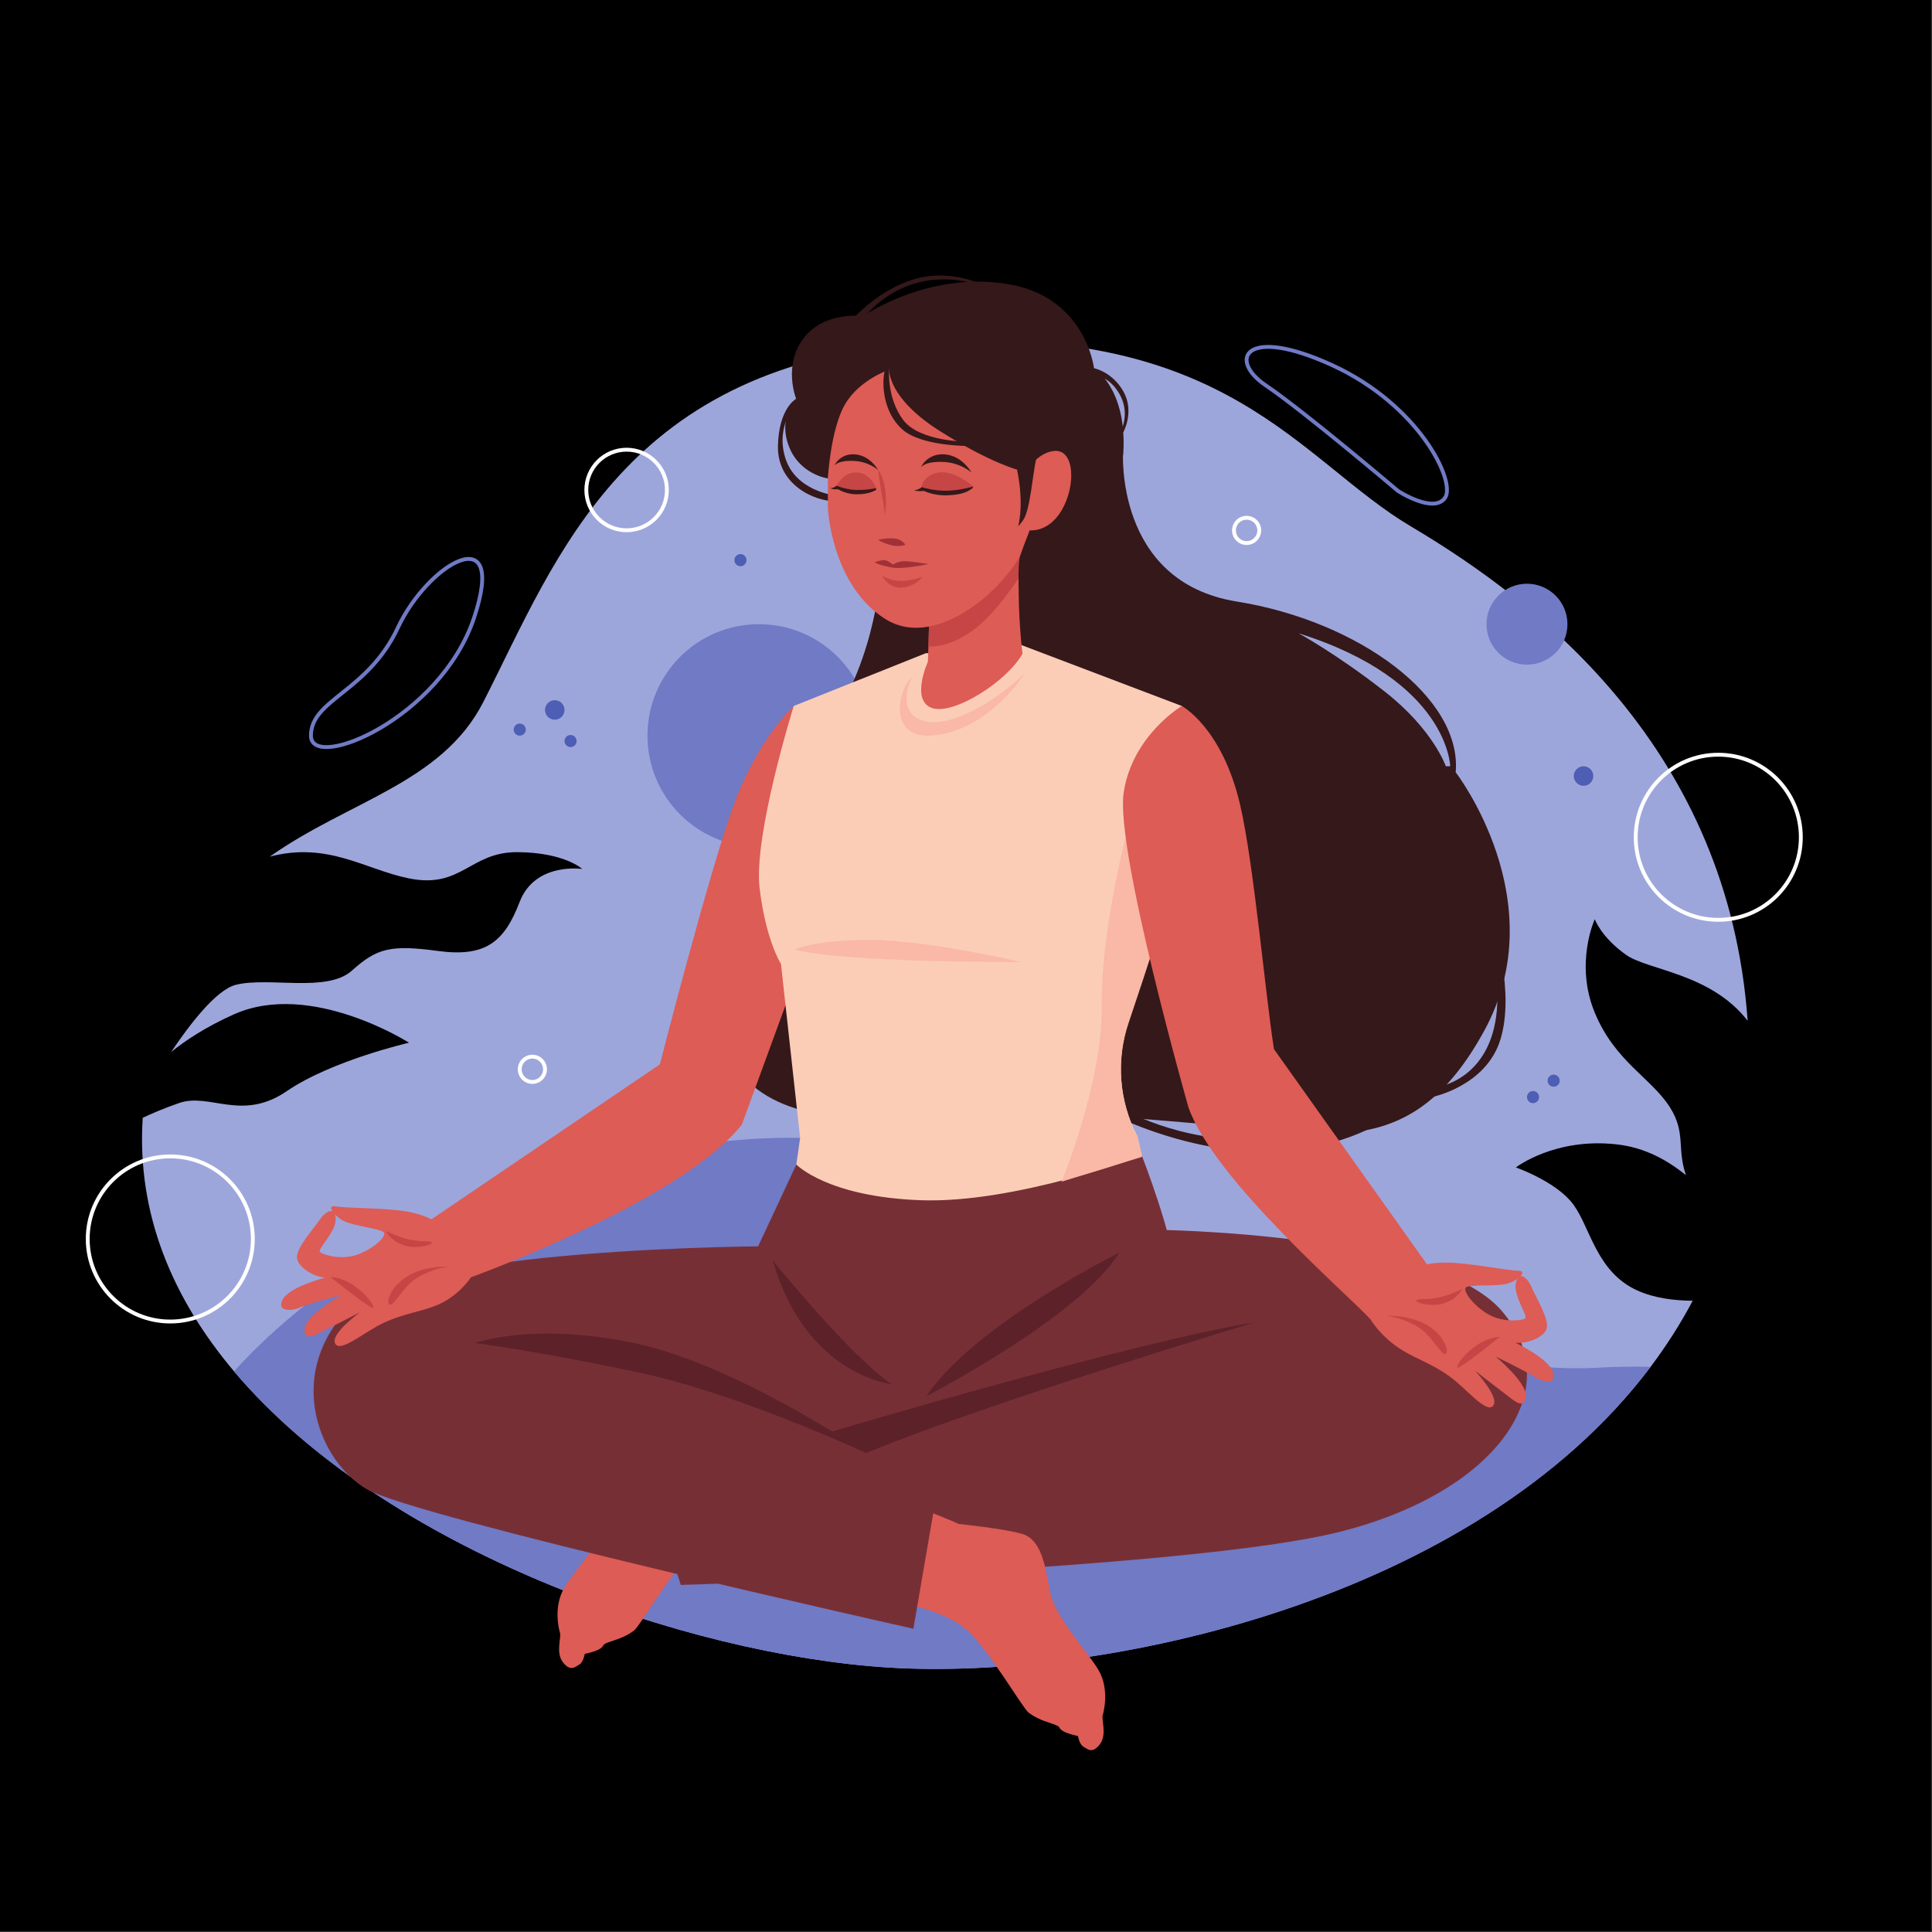 <svg width="667" height="667" viewBox="0 0 667 667" fill="none" xmlns="http://www.w3.org/2000/svg">
<rect x="0" y="0" width="667" height="667" fill="#333333" stroke="none"/>
<g clip-path="url(#clip0_1_3)">
<path d="M666.667 666.667H0V6.00815e-05H666.667V666.667Z" fill="FFF" fill-opacity="0.0"/>
<path d="M565.268 445.525C551.188 439.165 549.045 423.861 543.229 415.903C537.415 407.944 523.333 403.045 523.333 403.045C523.333 403.045 536.803 392.639 558.228 395.087C568.301 396.239 575.869 400.772 582.049 405.699C578.871 396.479 582.097 391.165 576.593 382.396C570.165 372.153 557.616 366.621 550.576 349.612C543.535 332.603 550.576 317.339 550.576 317.339C550.576 317.339 552.719 323.461 561.289 329.584C568.951 335.056 590.545 335.895 603.352 352.405C596.732 259.239 531.961 208.324 487.144 181.765C448.648 158.953 423.793 111.343 319.788 118.228C215.783 125.128 192.627 191.851 166.859 242.36C152.592 270.321 120.339 276.508 93.136 295.747C113.271 290.479 126.039 300.195 141.207 303.259C159.385 306.932 162.243 294.115 178.567 294.197C194.892 294.28 201.015 299.995 201.015 299.995C201.015 299.995 184.689 297.545 179.384 311.421C174.077 325.297 167.548 330.509 151.223 328.312C134.897 326.113 130.171 327.3 121.515 335.075C112.859 342.848 92.86 337.135 81.433 339.991C74.662 341.683 65.458 353.689 59.08 363.195C64.233 359.024 71.287 354.416 80.794 350.175C107.322 338.339 141.207 359.988 141.207 359.988C141.207 359.988 114.491 366.111 98.982 376.721C83.474 387.333 72.454 377.131 61.842 380.804C56.527 382.643 52.237 384.508 49.277 385.911C49.275 385.952 49.271 385.992 49.268 386.033C47.14 419.029 59.61 448.328 80.794 473.44C132.661 534.92 236.767 571.347 306.845 575.703C380.139 580.245 508.771 553.02 569.852 471.883C575.257 464.705 580.127 457.099 584.388 449.063C578.279 449.028 571.249 448.225 565.268 445.525Z" fill="#9DA6DB"/>
<path d="M300.493 253.975C300.493 275.228 283.265 292.456 262.012 292.456C240.76 292.456 223.531 275.228 223.531 253.975C223.531 232.723 240.76 215.495 262.012 215.495C283.265 215.495 300.493 232.723 300.493 253.975Z" fill="#707AC5"/>
<path d="M541.143 215.495C541.143 223.211 534.888 229.465 527.172 229.465C519.457 229.465 513.201 223.211 513.201 215.495C513.201 207.779 519.457 201.524 527.172 201.524C534.888 201.524 541.143 207.779 541.143 215.495Z" fill="#707AC5"/>
<path d="M569.852 471.883C508.771 553.02 380.139 580.245 306.845 575.703C236.767 571.347 132.661 534.92 80.794 473.44C100.549 451.541 151.059 407.189 244.265 394.719C369.569 377.948 456.905 477.44 551.596 472.184C557.968 471.825 564.052 471.74 569.852 471.883Z" fill="#707AC5"/>
<path d="M163.671 213.267C175.303 178.372 147.753 194.492 137.347 216.735C126.939 238.979 107.349 241.424 107.349 253.975C107.349 266.528 152.039 248.161 163.671 213.267Z" stroke="#707AC5" stroke-width="1.333" stroke-miterlimit="10"/>
<path d="M482.623 169.483C482.623 169.483 450.176 141.945 437.015 133.069C423.852 124.193 429.668 112.255 459.819 126.029C489.969 139.804 502.825 166.401 498.845 171.928C494.865 177.453 482.623 169.483 482.623 169.483Z" stroke="#707AC5" stroke-width="1.333" stroke-miterlimit="10"/>
<path d="M181.524 251.885C181.524 253.04 180.588 253.975 179.433 253.975C178.279 253.975 177.343 253.04 177.343 251.885C177.343 250.731 178.279 249.795 179.433 249.795C180.588 249.795 181.524 250.731 181.524 251.885Z" fill="#4D5EB4"/>
<path d="M199.073 255.836C199.073 256.991 198.137 257.927 196.983 257.927C195.828 257.927 194.892 256.991 194.892 255.836C194.892 254.681 195.828 253.745 196.983 253.745C198.137 253.745 199.073 254.681 199.073 255.836Z" fill="#4D5EB4"/>
<path d="M257.724 193.381C257.724 194.536 256.788 195.472 255.633 195.472C254.479 195.472 253.543 194.536 253.543 193.381C253.543 192.227 254.479 191.291 255.633 191.291C256.788 191.291 257.724 192.227 257.724 193.381Z" fill="#4D5EB4"/>
<path d="M531.355 378.753C531.355 379.909 530.417 380.844 529.263 380.844C528.108 380.844 527.172 379.909 527.172 378.753C527.172 377.599 528.108 376.663 529.263 376.663C530.417 376.663 531.355 377.599 531.355 378.753Z" fill="#4D5EB4"/>
<path d="M538.472 373.091C538.472 374.247 537.537 375.181 536.383 375.181C535.228 375.181 534.292 374.247 534.292 373.091C534.292 371.936 535.228 371 536.383 371C537.537 371 538.472 371.936 538.472 373.091Z" fill="#4D5EB4"/>
<path d="M194.892 245.101C194.892 246.96 193.385 248.468 191.525 248.468C189.665 248.468 188.159 246.96 188.159 245.101C188.159 243.241 189.665 241.733 191.525 241.733C193.385 241.733 194.892 243.241 194.892 245.101Z" fill="#4D5EB4"/>
<path d="M550.065 267.916C550.065 269.776 548.559 271.283 546.699 271.283C544.839 271.283 543.332 269.776 543.332 267.916C543.332 266.056 544.839 264.548 546.699 264.548C548.559 264.548 550.065 266.056 550.065 267.916Z" fill="#4D5EB4"/>
<path d="M188.159 369.163C188.159 371.573 186.205 373.527 183.796 373.527C181.387 373.527 179.433 371.573 179.433 369.163C179.433 366.753 181.387 364.801 183.796 364.801C186.205 364.801 188.159 366.753 188.159 369.163Z" stroke="white" stroke-width="1.333" stroke-miterlimit="10"/>
<path d="M434.739 183.119C434.739 185.528 432.785 187.481 430.376 187.481C427.968 187.481 426.015 185.528 426.015 183.119C426.015 180.711 427.968 178.757 430.376 178.757C432.785 178.757 434.739 180.711 434.739 183.119Z" stroke="white" stroke-width="1.333" stroke-miterlimit="10"/>
<path d="M230.239 169.161C230.239 176.843 224.012 183.071 216.329 183.071C208.647 183.071 202.42 176.843 202.42 169.161C202.42 161.479 208.647 155.251 216.329 155.251C224.012 155.251 230.239 161.479 230.239 169.161Z" stroke="white" stroke-width="1.333" stroke-miterlimit="10"/>
<path d="M621.715 289.057C621.715 304.799 608.955 317.559 593.213 317.559C577.472 317.559 564.711 304.799 564.711 289.057C564.711 273.317 577.472 260.556 593.213 260.556C608.955 260.556 621.715 273.317 621.715 289.057Z" stroke="white" stroke-width="1.333" stroke-miterlimit="10"/>
<path d="M87.288 427.739C87.288 443.479 74.528 456.24 58.787 456.24C43.046 456.24 30.286 443.479 30.286 427.739C30.286 411.997 43.046 399.237 58.787 399.237C74.528 399.237 87.288 411.997 87.288 427.739Z" stroke="white" stroke-width="1.333" stroke-miterlimit="10"/>
<path d="M274.863 137.699C274.863 137.699 268.859 140.815 268.575 153.963C268.292 167.111 280.888 173.203 288.829 173.061L288.133 171.011C288.133 171.011 274.607 169.52 271.095 158.043C267.583 146.565 275.235 138.772 275.235 138.772L274.863 137.699Z" fill="#35181A"/>
<path d="M493.572 367.135C493.572 367.135 490.823 387.917 454.372 395.852C417.92 403.787 380.324 383.004 380.324 383.004L386.459 382.396C386.459 382.396 407.717 394.717 433.223 393.205C458.728 391.695 473.172 376.203 473.172 376.203L493.572 367.135Z" fill="#35181A"/>
<path d="M499.157 264.548C499.157 264.548 494.812 251.891 478.188 238.855C461.561 225.819 448.337 218.64 448.337 218.64C500.103 234.888 500.669 264.548 500.669 264.548H499.157ZM502.559 266.627C504.825 240.933 469.307 214.483 426.988 207.673C384.669 200.863 387.725 155.727 387.725 155.727L303.177 204.376C303.177 204.376 299.276 244.712 271.095 267.383C242.915 290.053 238.064 343.708 251.288 364.867C264.513 386.028 287.94 387.539 324.403 385.271C360.864 383.004 377.767 384.897 418.299 388.295C458.829 391.692 487.729 400.903 512.344 355.988C536.957 311.075 502.559 266.627 502.559 266.627Z" fill="#35181A"/>
<path d="M274.036 243.729C274.036 243.729 262.057 254.535 253.556 277.207C245.055 299.877 227.107 370.157 227.107 370.157L256.12 388.249L284.161 311.591L274.036 243.729Z" fill="#DD5C55"/>
<path d="M389.639 352.721C385.225 365.777 386.309 380.063 392.681 392.291L394.239 399.019V399.032L398.509 417.417C369.284 442.785 328.687 451.343 303.717 445.828C278.733 440.313 272.377 419.873 272.377 419.873L276.235 392.861L269.62 332.767C269.62 332.767 264.449 324.867 262.251 306.683C260.036 288.484 274.035 243.731 274.035 243.731L319.516 225.548L352.685 222.719L408.009 243.731L415.165 261.659C414.908 271.572 407.608 297.069 399.98 321.167C396.367 332.609 392.681 343.737 389.639 352.721Z" fill="#FBCDB7"/>
<path d="M352.999 225.675C347.803 235.141 329.249 247.025 321.756 244.427C314.264 241.828 320.336 228.464 320.336 228.464C320.405 226.567 320.475 224.816 320.527 223.205C320.873 212.517 320.804 208.004 320.804 208.004L352.999 186.697C352.247 190.585 351.873 195.029 351.744 199.499C351.353 212.5 352.999 225.675 352.999 225.675Z" fill="#DD5C55"/>
<path d="M352.999 186.697C352.247 190.585 351.873 195.029 351.744 199.499C348.053 205.033 341.904 213.332 335.512 217.879C328.912 222.583 323.507 223.292 320.527 223.205C320.873 212.517 320.804 208.004 320.804 208.004L352.999 186.697Z" fill="#C64645"/>
<path d="M285.813 175.377C285.813 175.377 286.927 201.733 305.488 213.612C324.048 225.491 350.032 200.62 354.488 186.885C358.943 173.151 357.457 143.453 357.457 143.453C357.457 143.453 332.957 127.12 314.396 127.12C295.836 127.12 285.813 136.4 285.813 136.4C285.813 136.4 285.813 161.643 285.813 175.377Z" fill="#DD5C55"/>
<path d="M306.968 127.639C306.968 127.639 306.416 137.328 324.233 148.651C342.052 159.972 351.713 162.292 351.713 162.292L355.487 183.107C355.487 183.107 352.896 189.639 352.169 192.013C351.377 194.605 351.688 202.847 351.688 202.847C351.688 202.847 366.739 200.615 371.935 186.697C371.935 186.697 387.34 175.192 387.897 154.404C388.453 133.616 377.689 127.12 377.689 127.12C377.689 127.12 374.917 102.248 347.441 97.98C319.965 93.711 298.063 109.116 298.063 109.116C298.063 109.116 284.7 107.26 277.461 116.727C270.223 126.192 274.863 137.699 274.863 137.699C274.863 137.699 268.552 143.824 272.264 153.847C275.976 163.869 285.813 165.169 285.813 165.169C285.813 165.169 286.741 148.093 291.752 139.556C296.764 131.017 306.968 127.639 306.968 127.639Z" fill="#35181A"/>
<path d="M353.003 165.355C353.003 165.355 356.529 156.632 363.768 155.703C371.007 154.776 371.564 167.583 366.552 176.12C361.54 184.657 354.488 182.988 354.488 182.988L353.003 165.355Z" fill="#DD5C55"/>
<path d="M349.476 155.656C349.476 155.656 354.303 170.18 351.519 181.688C351.519 181.688 352.3 180.916 353.323 179.425C355.652 176.032 356.623 163.128 357.665 158.704L349.476 155.656Z" fill="#35181A"/>
<path d="M297.692 110.415C297.692 110.415 303.755 101.631 315.263 98.041C326.771 94.453 336.421 98.041 336.421 98.041L338.279 97.917C338.279 97.917 327.513 92.748 315.387 96.447C303.26 100.145 294.847 109.673 294.847 109.673L297.692 110.415Z" fill="#35181A"/>
<path d="M377.689 127.12C377.689 127.12 384.103 128.357 387.917 135.287C391.733 142.216 387.795 149.251 387.795 149.251L387.155 148.403C387.155 148.403 390.224 142.432 386.412 135.905C382.6 129.379 377.689 129.719 377.689 129.719V127.12Z" fill="#35181A"/>
<path d="M288.133 160.755C288.133 160.755 288.903 158.999 294.392 159.108C299.884 159.217 303.177 162.292 303.177 162.292C303.177 162.292 300.652 157.571 295.656 156.912C290.66 156.252 288.244 159.987 288.133 160.755Z" fill="#35181A"/>
<path d="M306.968 127.639C306.968 127.639 306.107 137.143 311.675 144.815C317.243 152.487 333.7 152.487 333.7 152.487L334.36 153.963C334.36 153.963 318.109 154.095 311.551 148.279C304.993 142.464 304.251 132.737 305.488 127.639H306.968Z" fill="#35181A"/>
<path d="M318.013 161.361C318.013 161.361 318.901 159.333 325.243 159.46C331.584 159.587 335.388 163.139 335.388 163.139C335.388 163.139 332.472 157.684 326.701 156.923C320.931 156.163 318.14 160.475 318.013 161.361Z" fill="#35181A"/>
<path d="M303.177 186.328C303.177 186.328 304.013 187.164 307.168 188.091C310.324 189.02 312.551 188.091 312.551 188.091C312.551 188.091 311.599 186.328 309.152 185.957C306.704 185.585 303.177 186.328 303.177 186.328Z" fill="#A13136"/>
<path d="M303.177 162.292C303.177 162.292 304.931 164.148 305.581 168.973C306.231 173.8 305.581 177.605 305.581 177.605C305.581 177.605 303.373 164.984 303.177 162.292Z" fill="#C64645"/>
<path d="M288.829 167.675C288.829 167.675 291.521 168.835 294.908 169.207C298.296 169.577 302.472 168.511 302.472 168.511C302.472 168.511 300.917 164.332 297.321 163.36C291.66 161.828 288.829 167.675 288.829 167.675Z" fill="#C64645"/>
<path d="M318.013 168.359C318.013 168.359 318.573 164.076 324.048 163.139C329.524 162.2 336.02 167.953 336.02 167.953C336.02 167.953 325.252 173.091 318.013 168.359Z" fill="#C64645"/>
<path d="M295.805 169.161C292.155 169.1 288.829 167.675 288.829 167.675L288.133 168.139C287.68 168.441 286.664 168.572 286.664 168.572C287.645 169 288.663 168.975 289.284 168.899C290.548 169.621 292.785 170.605 295.651 170.644C300.197 170.707 302.472 169.129 302.472 169.129V168.509C302.472 168.509 299.456 169.221 295.805 169.161Z" fill="#35181A"/>
<path d="M336.02 167.953C336.02 167.953 331.613 169.293 327.051 169.417C322.485 169.543 318.268 168.2 318.268 168.2L317.419 168.729C316.865 169.075 315.601 169.265 315.601 169.265C316.847 169.669 318.116 169.591 318.889 169.476C320.5 170.18 323.339 171.111 326.921 171.003C332.607 170.833 334.36 169.483 335.595 168.672C335.769 168.557 336.02 167.953 336.02 167.953Z" fill="#35181A"/>
<path d="M303.177 194.743C303.177 194.743 304.116 195.175 307.864 195.917C311.612 196.66 320.527 194.743 320.527 194.743C320.527 194.743 313.948 193.629 311.852 193.752C309.756 193.876 308.333 194.916 308.333 194.916C308.333 194.916 306.416 193.381 305.24 193.381C304.064 193.381 301.899 194.061 301.899 194.061L303.177 194.743Z" fill="#A13136"/>
<path d="M304.524 198.711C304.524 198.711 307.076 200.443 310.788 200.567C314.5 200.691 318.521 199.144 318.521 199.144C318.521 199.144 316.287 202.351 311.523 202.847C306.759 203.341 304.524 198.711 304.524 198.711Z" fill="#C64645"/>
<path d="M258.953 436.236L274.931 402.035C274.931 402.035 285.555 413.232 318.013 414.365C350.473 415.5 394.24 399.033 394.24 399.033C394.24 399.033 405.451 427.969 405.451 438.737C405.451 449.507 341.405 492.015 341.405 492.015L303.432 489.18L258.953 436.236Z" fill="#772F36"/>
<path d="M257.135 492.015C257.135 492.015 246.643 496.097 243.048 497.772C243.048 497.772 227.373 499.377 221.081 501.233C214.788 503.088 213.2 511.524 211.657 520.635C210.113 529.744 198.376 541.967 194.735 548.305C191.093 554.646 192.832 562.184 193.335 563.744C193.837 565.305 191.763 570.624 194.373 573.917C196.985 577.209 198.505 575.514 199.965 574.697C201.425 573.884 201.869 570.984 201.869 570.984C201.869 570.984 205.921 570.195 207.437 569.019C208.952 567.841 207.397 567.825 211.143 566.619C214.888 565.412 216.816 564.447 218.905 562.912C220.995 561.377 232.815 540.861 240.347 534.3C247.88 527.739 261.441 525.437 261.441 525.437L257.135 492.015Z" fill="#DD5C55"/>
<path d="M462.503 528.853C436.913 535.305 381.343 539.843 331.537 542.792C280.225 545.833 235.037 547.183 235.037 547.183L227.433 523.047L220.688 501.649L369.837 472.079C369.837 472.079 365.777 441.199 398.269 424.563C398.269 424.563 494.996 425.329 518.429 452.532C541.852 479.736 516.539 515.257 462.503 528.853Z" fill="#772F36"/>
<path d="M316.9 520.368C316.9 520.368 327.392 524.452 330.987 526.127C330.987 526.127 346.66 527.732 352.953 529.587C359.247 531.443 360.833 539.877 362.377 548.988C363.92 558.097 375.657 570.32 379.3 576.66C382.94 583.002 381.201 590.537 380.699 592.097C380.196 593.657 382.272 598.977 379.66 602.271C377.049 605.564 375.528 603.867 374.069 603.052C372.608 602.239 372.164 599.339 372.164 599.339C372.164 599.339 368.112 598.549 366.596 597.372C365.083 596.195 366.637 596.18 362.892 594.972C359.145 593.765 357.219 592.802 355.129 591.265C353.039 589.732 341.219 569.215 333.687 562.653C326.155 556.092 312.593 553.792 312.593 553.792L316.9 520.368Z" fill="#DD5C55"/>
<path d="M267.157 430.236C267.157 430.236 139.633 430.236 119.23 452.907C98.826 475.579 110.161 504.483 126.597 514.119C143.035 523.753 315.333 562.295 315.333 562.295L324.403 509.584L298.983 501.649L312.593 483.424L267.157 430.236Z" fill="#772F36"/>
<path d="M266.78 435.147C266.78 435.147 293.392 468.093 307.859 477.881C307.859 477.881 278.116 474.821 266.78 435.147Z" fill="#5D2129"/>
<path d="M164.005 463.676C164.005 463.676 186.109 466.509 220.683 473.877C255.256 481.245 298.983 501.649 298.983 501.649C298.983 501.649 254.125 471.043 218.984 463.676C183.841 456.307 164.005 463.676 164.005 463.676Z" fill="#5D2129"/>
<path d="M287.319 494.212C287.319 494.212 390.148 463.524 433.223 456.515C433.223 456.515 342.143 483.891 298.983 501.649L287.319 494.212Z" fill="#5D2129"/>
<path d="M386.459 432.44C386.459 432.44 336.607 457.047 319.831 481.993C319.831 481.993 372.379 455.049 386.459 432.44Z" fill="#5D2129"/>
<path d="M123.321 433.161C117.707 435.143 111.266 433.161 110.441 432.172C109.615 431.181 115.891 425.401 115.891 420.941C115.891 420.245 115.802 419.704 115.658 419.275C116.581 420.24 117.877 421.211 119.18 421.767C122.661 423.253 130.257 424.069 132.239 425.231C134.221 426.392 128.936 431.181 123.321 433.161ZM256.12 388.249C256.12 388.249 247.653 367.649 227.799 367.464L148.961 420.949C147.441 420.161 144.776 419.065 140.661 418.3C133.56 416.979 119.523 417.143 115.891 416.483C114.138 416.164 114.041 417.039 114.79 418.195C113.633 417.715 111.789 419.007 110.366 421.107C108.129 424.411 102.514 430.564 102.514 434.011C102.514 437.456 108.625 440.923 112.257 441.088C112.257 441.088 99.872 444.227 97.56 448.685C95.248 453.143 101.358 452.483 103.34 451.492C105.321 450.501 118.037 447.033 118.037 447.033C118.037 447.033 105.486 453.971 105.156 458.759C104.826 463.548 109.12 460.74 113.083 458.759C117.046 456.777 124.147 453.143 124.147 453.143C124.147 453.143 113.909 460.576 115.725 463.877C117.542 467.181 125.964 459.639 132.734 456.557C139.505 453.473 144.623 453.021 150.336 450.801C158.331 447.695 162.548 441.005 162.549 441.005C176.637 435.761 237.004 412.289 256.12 388.249Z" fill="#DD5C55"/>
<path d="M515.783 320.471C515.783 320.471 522.963 342.393 518.051 358.732C513.137 375.069 494.34 378.753 494.34 378.753L497.363 374.975C497.363 374.975 515.877 371.859 516.916 346.448C517.84 323.873 515.783 320.471 515.783 320.471Z" fill="#35181A"/>
<path d="M133.298 424.969C133.298 424.969 139.532 428.512 146.475 428.512C153.417 428.512 145.059 431.629 139.887 430.071C134.715 428.512 133.298 424.969 133.298 424.969Z" fill="#C64645"/>
<path d="M155.172 437.3C155.172 437.3 150.921 437.441 144.971 440.559C139.02 443.676 135.903 451.611 134.344 450.336C132.784 449.061 137.036 436.875 155.172 437.3Z" fill="#C64645"/>
<path d="M114.114 440.873C114.114 440.873 127.139 451.407 128.697 451.548C130.255 451.691 123.323 441.441 114.114 440.873Z" fill="#C64645"/>
<path d="M274.323 327.851C274.323 327.851 280.751 324.484 300.34 324.484C319.931 324.484 352.537 332.136 352.537 332.136C352.537 332.136 292.381 332.443 274.323 327.851Z" fill="#FAB8A6"/>
<path d="M392.697 392.648L394.255 399.377V399.392L366.485 407.963C366.485 407.963 380.613 373.821 380.341 347.695C380.071 321.569 388.597 289.057 388.597 289.057L399.997 321.527C396.383 332.969 392.697 344.096 389.655 353.081C385.241 366.137 386.327 380.421 392.697 392.648Z" fill="#FAB8A6"/>
<path d="M513.733 453.711C508.584 450.719 504.284 445.029 506.447 444.259C508.611 443.487 516.225 444.099 519.923 443.287C521.305 442.981 522.76 442.268 523.847 441.492C523.625 441.887 523.437 442.403 523.308 443.085C522.479 447.468 527.569 454.313 526.573 455.135C525.579 455.953 518.881 456.701 513.733 453.711ZM536.157 473.755C534.715 468.944 523.131 463.557 523.131 463.557C526.731 464.072 533.379 461.801 534.02 458.416C534.66 455.029 530.289 447.937 528.705 444.276C527.697 441.948 526.127 440.336 524.901 440.592C525.852 439.596 525.917 438.719 524.137 438.705C520.445 438.679 506.685 435.905 499.461 435.881C496.549 435.872 494.304 436.152 492.648 436.488L439.835 362.223C436.915 344.072 432.885 298.128 428.123 277.773C421.888 251.135 408.004 243.729 408.004 243.729C408.004 243.729 390.788 253.969 387.917 273.805C385.047 293.643 410.329 382.396 410.329 382.396C419.307 407.645 466.589 447.996 473.172 455.535C473.172 455.535 476.632 461.476 483.909 466.016C489.109 469.259 494.053 470.657 500.133 474.945C506.211 479.235 513.083 488.211 515.483 485.304C517.881 482.397 509.204 473.191 509.204 473.191C509.204 473.191 515.505 478.081 519.031 480.765C522.556 483.449 526.252 487.007 526.819 482.24C527.385 477.472 516.345 468.323 516.345 468.323C516.345 468.323 528.193 474.096 529.956 475.439C531.719 476.781 537.599 478.567 536.157 473.755Z" fill="#DD5C55"/>
<path d="M504.777 444.972C504.777 444.972 498.544 448.515 491.6 448.515C484.657 448.515 493.017 451.632 498.189 450.073C503.36 448.515 504.777 444.972 504.777 444.972Z" fill="#C64645"/>
<path d="M478.397 454.296C478.397 454.296 482.647 454.437 488.599 457.555C494.549 460.672 497.667 468.607 499.225 467.332C500.784 466.056 496.533 453.871 478.397 454.296Z" fill="#C64645"/>
<path d="M517.86 461.503C517.86 461.503 504.836 472.035 503.277 472.177C501.719 472.319 508.651 462.069 517.86 461.503Z" fill="#C64645"/>
<path d="M314.883 233.776C314.883 233.776 308.693 245.56 318.521 248.775C328.351 251.988 345.185 240.815 353.756 232.551C353.756 232.551 342.431 250.764 324.065 253.671C305.699 256.58 309.959 237.783 314.883 233.776Z" fill="#FAB8A6"/>
</g>
<defs>
<clipPath id="clip0_1_3">
<rect width="666.667" height="666.667" fill="white"/>
</clipPath>
</defs>
</svg>
